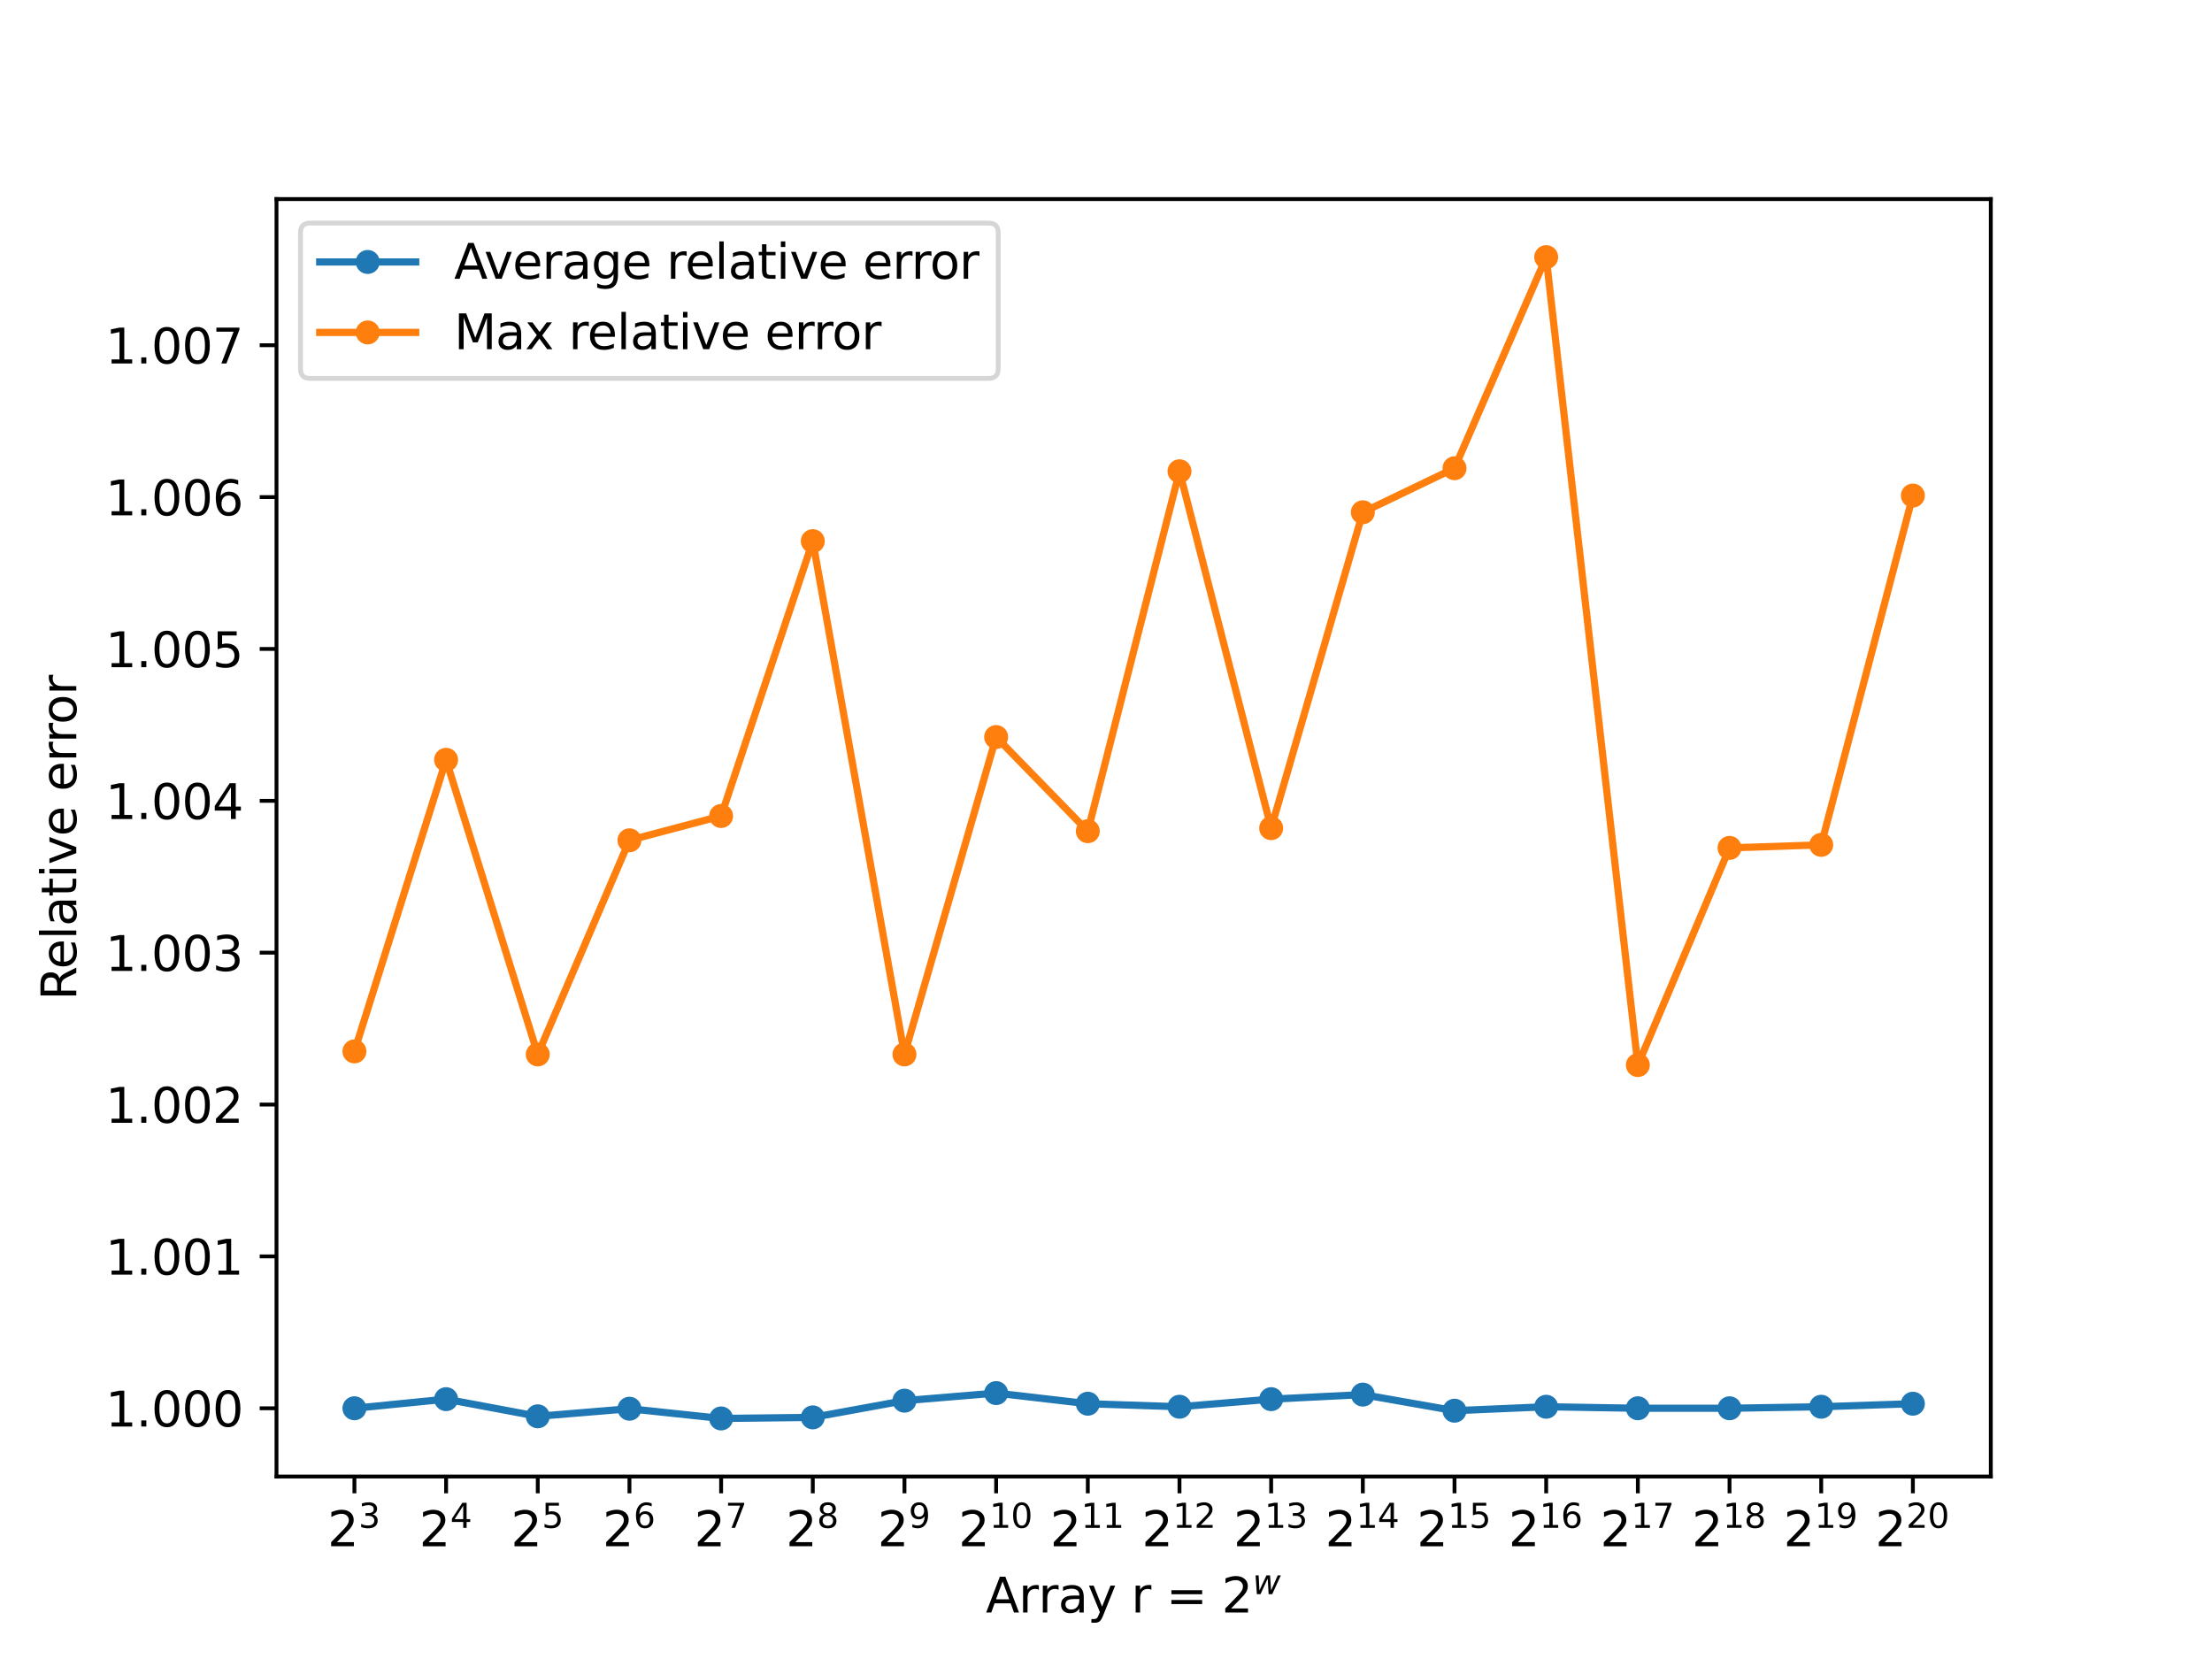 <?xml version="1.0" encoding="utf-8" standalone="no"?>
<!DOCTYPE svg PUBLIC "-//W3C//DTD SVG 1.1//EN"
  "http://www.w3.org/Graphics/SVG/1.1/DTD/svg11.dtd">
<svg xmlns:xlink="http://www.w3.org/1999/xlink" width="460.8pt" height="345.6pt" viewBox="0 0 460.8 345.6" xmlns="http://www.w3.org/2000/svg" version="1.1">
 <defs>
  <style type="text/css">*{stroke-linejoin: round; stroke-linecap: butt}</style>
 </defs>
 <g id="figure_1">
  <g id="patch_1">
   <path d="M 0 345.6 
L 460.8 345.6 
L 460.8 0 
L 0 0 
z
" style="fill: #ffffff"/>
  </g>
  <g id="axes_1">
   <g id="patch_2">
    <path d="M 57.6 307.584 
L 414.72 307.584 
L 414.72 41.472 
L 57.6 41.472 
z
" style="fill: #ffffff"/>
   </g>
   <g id="matplotlib.axis_1">
    <g id="xtick_1">
     <g id="line2d_1">
      <defs>
       <path id="m81e0fa772d" d="M 0 0 
L 0 3.5 
" style="stroke: #000000; stroke-width: 0.8"/>
      </defs>
      <g>
       <use xlink:href="#m81e0fa772d" x="73.833" y="307.584" style="stroke: #000000; stroke-width: 0.8"/>
      </g>
     </g>
     <g id="text_1">
      <!-- $2^3$ -->
      <g transform="translate(68.233 322.182) scale(0.1 -0.1)">
       <defs>
        <path id="DejaVuSans-32" d="M 1228 531 
L 3431 531 
L 3431 0 
L 469 0 
L 469 531 
Q 828 903 1448 1529 
Q 2069 2156 2228 2338 
Q 2531 2678 2651 2914 
Q 2772 3150 2772 3378 
Q 2772 3750 2511 3984 
Q 2250 4219 1831 4219 
Q 1534 4219 1204 4116 
Q 875 4013 500 3803 
L 500 4441 
Q 881 4594 1212 4672 
Q 1544 4750 1819 4750 
Q 2544 4750 2975 4387 
Q 3406 4025 3406 3419 
Q 3406 3131 3298 2873 
Q 3191 2616 2906 2266 
Q 2828 2175 2409 1742 
Q 1991 1309 1228 531 
z
" transform="scale(0.016)"/>
        <path id="DejaVuSans-33" d="M 2597 2516 
Q 3050 2419 3304 2112 
Q 3559 1806 3559 1356 
Q 3559 666 3084 287 
Q 2609 -91 1734 -91 
Q 1441 -91 1130 -33 
Q 819 25 488 141 
L 488 750 
Q 750 597 1062 519 
Q 1375 441 1716 441 
Q 2309 441 2620 675 
Q 2931 909 2931 1356 
Q 2931 1769 2642 2001 
Q 2353 2234 1838 2234 
L 1294 2234 
L 1294 2753 
L 1863 2753 
Q 2328 2753 2575 2939 
Q 2822 3125 2822 3475 
Q 2822 3834 2567 4026 
Q 2313 4219 1838 4219 
Q 1578 4219 1281 4162 
Q 984 4106 628 3988 
L 628 4550 
Q 988 4650 1302 4700 
Q 1616 4750 1894 4750 
Q 2613 4750 3031 4423 
Q 3450 4097 3450 3541 
Q 3450 3153 3228 2886 
Q 3006 2619 2597 2516 
z
" transform="scale(0.016)"/>
       </defs>
       <use xlink:href="#DejaVuSans-32" transform="translate(0 0.766)"/>
       <use xlink:href="#DejaVuSans-33" transform="translate(64.58 39.047) scale(0.7)"/>
      </g>
     </g>
    </g>
    <g id="xtick_2">
     <g id="line2d_2">
      <g>
       <use xlink:href="#m81e0fa772d" x="92.93" y="307.584" style="stroke: #000000; stroke-width: 0.8"/>
      </g>
     </g>
     <g id="text_2">
      <!-- $2^4$ -->
      <g transform="translate(87.33 322.182) scale(0.1 -0.1)">
       <defs>
        <path id="DejaVuSans-34" d="M 2419 4116 
L 825 1625 
L 2419 1625 
L 2419 4116 
z
M 2253 4666 
L 3047 4666 
L 3047 1625 
L 3713 1625 
L 3713 1100 
L 3047 1100 
L 3047 0 
L 2419 0 
L 2419 1100 
L 313 1100 
L 313 1709 
L 2253 4666 
z
" transform="scale(0.016)"/>
       </defs>
       <use xlink:href="#DejaVuSans-32" transform="translate(0 0.684)"/>
       <use xlink:href="#DejaVuSans-34" transform="translate(64.58 38.966) scale(0.7)"/>
      </g>
     </g>
    </g>
    <g id="xtick_3">
     <g id="line2d_3">
      <g>
       <use xlink:href="#m81e0fa772d" x="112.027" y="307.584" style="stroke: #000000; stroke-width: 0.8"/>
      </g>
     </g>
     <g id="text_3">
      <!-- $2^5$ -->
      <g transform="translate(106.427 322.182) scale(0.1 -0.1)">
       <defs>
        <path id="DejaVuSans-35" d="M 691 4666 
L 3169 4666 
L 3169 4134 
L 1269 4134 
L 1269 2991 
Q 1406 3038 1543 3061 
Q 1681 3084 1819 3084 
Q 2600 3084 3056 2656 
Q 3513 2228 3513 1497 
Q 3513 744 3044 326 
Q 2575 -91 1722 -91 
Q 1428 -91 1123 -41 
Q 819 9 494 109 
L 494 744 
Q 775 591 1075 516 
Q 1375 441 1709 441 
Q 2250 441 2565 725 
Q 2881 1009 2881 1497 
Q 2881 1984 2565 2268 
Q 2250 2553 1709 2553 
Q 1456 2553 1204 2497 
Q 953 2441 691 2322 
L 691 4666 
z
" transform="scale(0.016)"/>
       </defs>
       <use xlink:href="#DejaVuSans-32" transform="translate(0 0.684)"/>
       <use xlink:href="#DejaVuSans-35" transform="translate(64.58 38.966) scale(0.7)"/>
      </g>
     </g>
    </g>
    <g id="xtick_4">
     <g id="line2d_4">
      <g>
       <use xlink:href="#m81e0fa772d" x="131.125" y="307.584" style="stroke: #000000; stroke-width: 0.8"/>
      </g>
     </g>
     <g id="text_4">
      <!-- $2^6$ -->
      <g transform="translate(125.525 322.182) scale(0.1 -0.1)">
       <defs>
        <path id="DejaVuSans-36" d="M 2113 2584 
Q 1688 2584 1439 2293 
Q 1191 2003 1191 1497 
Q 1191 994 1439 701 
Q 1688 409 2113 409 
Q 2538 409 2786 701 
Q 3034 994 3034 1497 
Q 3034 2003 2786 2293 
Q 2538 2584 2113 2584 
z
M 3366 4563 
L 3366 3988 
Q 3128 4100 2886 4159 
Q 2644 4219 2406 4219 
Q 1781 4219 1451 3797 
Q 1122 3375 1075 2522 
Q 1259 2794 1537 2939 
Q 1816 3084 2150 3084 
Q 2853 3084 3261 2657 
Q 3669 2231 3669 1497 
Q 3669 778 3244 343 
Q 2819 -91 2113 -91 
Q 1303 -91 875 529 
Q 447 1150 447 2328 
Q 447 3434 972 4092 
Q 1497 4750 2381 4750 
Q 2619 4750 2861 4703 
Q 3103 4656 3366 4563 
z
" transform="scale(0.016)"/>
       </defs>
       <use xlink:href="#DejaVuSans-32" transform="translate(0 0.766)"/>
       <use xlink:href="#DejaVuSans-36" transform="translate(64.58 39.047) scale(0.7)"/>
      </g>
     </g>
    </g>
    <g id="xtick_5">
     <g id="line2d_5">
      <g>
       <use xlink:href="#m81e0fa772d" x="150.222" y="307.584" style="stroke: #000000; stroke-width: 0.8"/>
      </g>
     </g>
     <g id="text_5">
      <!-- $2^7$ -->
      <g transform="translate(144.622 322.182) scale(0.1 -0.1)">
       <defs>
        <path id="DejaVuSans-37" d="M 525 4666 
L 3525 4666 
L 3525 4397 
L 1831 0 
L 1172 0 
L 2766 4134 
L 525 4134 
L 525 4666 
z
" transform="scale(0.016)"/>
       </defs>
       <use xlink:href="#DejaVuSans-32" transform="translate(0 0.684)"/>
       <use xlink:href="#DejaVuSans-37" transform="translate(64.58 38.966) scale(0.7)"/>
      </g>
     </g>
    </g>
    <g id="xtick_6">
     <g id="line2d_6">
      <g>
       <use xlink:href="#m81e0fa772d" x="169.319" y="307.584" style="stroke: #000000; stroke-width: 0.8"/>
      </g>
     </g>
     <g id="text_6">
      <!-- $2^8$ -->
      <g transform="translate(163.719 322.182) scale(0.1 -0.1)">
       <defs>
        <path id="DejaVuSans-38" d="M 2034 2216 
Q 1584 2216 1326 1975 
Q 1069 1734 1069 1313 
Q 1069 891 1326 650 
Q 1584 409 2034 409 
Q 2484 409 2743 651 
Q 3003 894 3003 1313 
Q 3003 1734 2745 1975 
Q 2488 2216 2034 2216 
z
M 1403 2484 
Q 997 2584 770 2862 
Q 544 3141 544 3541 
Q 544 4100 942 4425 
Q 1341 4750 2034 4750 
Q 2731 4750 3128 4425 
Q 3525 4100 3525 3541 
Q 3525 3141 3298 2862 
Q 3072 2584 2669 2484 
Q 3125 2378 3379 2068 
Q 3634 1759 3634 1313 
Q 3634 634 3220 271 
Q 2806 -91 2034 -91 
Q 1263 -91 848 271 
Q 434 634 434 1313 
Q 434 1759 690 2068 
Q 947 2378 1403 2484 
z
M 1172 3481 
Q 1172 3119 1398 2916 
Q 1625 2713 2034 2713 
Q 2441 2713 2670 2916 
Q 2900 3119 2900 3481 
Q 2900 3844 2670 4047 
Q 2441 4250 2034 4250 
Q 1625 4250 1398 4047 
Q 1172 3844 1172 3481 
z
" transform="scale(0.016)"/>
       </defs>
       <use xlink:href="#DejaVuSans-32" transform="translate(0 0.766)"/>
       <use xlink:href="#DejaVuSans-38" transform="translate(64.58 39.047) scale(0.7)"/>
      </g>
     </g>
    </g>
    <g id="xtick_7">
     <g id="line2d_7">
      <g>
       <use xlink:href="#m81e0fa772d" x="188.417" y="307.584" style="stroke: #000000; stroke-width: 0.8"/>
      </g>
     </g>
     <g id="text_7">
      <!-- $2^9$ -->
      <g transform="translate(182.817 322.182) scale(0.1 -0.1)">
       <defs>
        <path id="DejaVuSans-39" d="M 703 97 
L 703 672 
Q 941 559 1184 500 
Q 1428 441 1663 441 
Q 2288 441 2617 861 
Q 2947 1281 2994 2138 
Q 2813 1869 2534 1725 
Q 2256 1581 1919 1581 
Q 1219 1581 811 2004 
Q 403 2428 403 3163 
Q 403 3881 828 4315 
Q 1253 4750 1959 4750 
Q 2769 4750 3195 4129 
Q 3622 3509 3622 2328 
Q 3622 1225 3098 567 
Q 2575 -91 1691 -91 
Q 1453 -91 1209 -44 
Q 966 3 703 97 
z
M 1959 2075 
Q 2384 2075 2632 2365 
Q 2881 2656 2881 3163 
Q 2881 3666 2632 3958 
Q 2384 4250 1959 4250 
Q 1534 4250 1286 3958 
Q 1038 3666 1038 3163 
Q 1038 2656 1286 2365 
Q 1534 2075 1959 2075 
z
" transform="scale(0.016)"/>
       </defs>
       <use xlink:href="#DejaVuSans-32" transform="translate(0 0.766)"/>
       <use xlink:href="#DejaVuSans-39" transform="translate(64.58 39.047) scale(0.7)"/>
      </g>
     </g>
    </g>
    <g id="xtick_8">
     <g id="line2d_8">
      <g>
       <use xlink:href="#m81e0fa772d" x="207.514" y="307.584" style="stroke: #000000; stroke-width: 0.8"/>
      </g>
     </g>
     <g id="text_8">
      <!-- $2^{10}$ -->
      <g transform="translate(199.664 322.182) scale(0.1 -0.1)">
       <defs>
        <path id="DejaVuSans-31" d="M 794 531 
L 1825 531 
L 1825 4091 
L 703 3866 
L 703 4441 
L 1819 4666 
L 2450 4666 
L 2450 531 
L 3481 531 
L 3481 0 
L 794 0 
L 794 531 
z
" transform="scale(0.016)"/>
        <path id="DejaVuSans-30" d="M 2034 4250 
Q 1547 4250 1301 3770 
Q 1056 3291 1056 2328 
Q 1056 1369 1301 889 
Q 1547 409 2034 409 
Q 2525 409 2770 889 
Q 3016 1369 3016 2328 
Q 3016 3291 2770 3770 
Q 2525 4250 2034 4250 
z
M 2034 4750 
Q 2819 4750 3233 4129 
Q 3647 3509 3647 2328 
Q 3647 1150 3233 529 
Q 2819 -91 2034 -91 
Q 1250 -91 836 529 
Q 422 1150 422 2328 
Q 422 3509 836 4129 
Q 1250 4750 2034 4750 
z
" transform="scale(0.016)"/>
       </defs>
       <use xlink:href="#DejaVuSans-32" transform="translate(0 0.766)"/>
       <use xlink:href="#DejaVuSans-31" transform="translate(64.58 39.047) scale(0.7)"/>
       <use xlink:href="#DejaVuSans-30" transform="translate(109.116 39.047) scale(0.7)"/>
      </g>
     </g>
    </g>
    <g id="xtick_9">
     <g id="line2d_9">
      <g>
       <use xlink:href="#m81e0fa772d" x="226.611" y="307.584" style="stroke: #000000; stroke-width: 0.8"/>
      </g>
     </g>
     <g id="text_9">
      <!-- $2^{11}$ -->
      <g transform="translate(218.761 322.182) scale(0.1 -0.1)">
       <use xlink:href="#DejaVuSans-32" transform="translate(0 0.684)"/>
       <use xlink:href="#DejaVuSans-31" transform="translate(64.58 38.966) scale(0.7)"/>
       <use xlink:href="#DejaVuSans-31" transform="translate(109.116 38.966) scale(0.7)"/>
      </g>
     </g>
    </g>
    <g id="xtick_10">
     <g id="line2d_10">
      <g>
       <use xlink:href="#m81e0fa772d" x="245.709" y="307.584" style="stroke: #000000; stroke-width: 0.8"/>
      </g>
     </g>
     <g id="text_10">
      <!-- $2^{12}$ -->
      <g transform="translate(237.859 322.182) scale(0.1 -0.1)">
       <use xlink:href="#DejaVuSans-32" transform="translate(0 0.766)"/>
       <use xlink:href="#DejaVuSans-31" transform="translate(64.58 39.047) scale(0.7)"/>
       <use xlink:href="#DejaVuSans-32" transform="translate(109.116 39.047) scale(0.7)"/>
      </g>
     </g>
    </g>
    <g id="xtick_11">
     <g id="line2d_11">
      <g>
       <use xlink:href="#m81e0fa772d" x="264.806" y="307.584" style="stroke: #000000; stroke-width: 0.8"/>
      </g>
     </g>
     <g id="text_11">
      <!-- $2^{13}$ -->
      <g transform="translate(256.956 322.182) scale(0.1 -0.1)">
       <use xlink:href="#DejaVuSans-32" transform="translate(0 0.766)"/>
       <use xlink:href="#DejaVuSans-31" transform="translate(64.58 39.047) scale(0.7)"/>
       <use xlink:href="#DejaVuSans-33" transform="translate(109.116 39.047) scale(0.7)"/>
      </g>
     </g>
    </g>
    <g id="xtick_12">
     <g id="line2d_12">
      <g>
       <use xlink:href="#m81e0fa772d" x="283.903" y="307.584" style="stroke: #000000; stroke-width: 0.8"/>
      </g>
     </g>
     <g id="text_12">
      <!-- $2^{14}$ -->
      <g transform="translate(276.053 322.182) scale(0.1 -0.1)">
       <use xlink:href="#DejaVuSans-32" transform="translate(0 0.684)"/>
       <use xlink:href="#DejaVuSans-31" transform="translate(64.58 38.966) scale(0.7)"/>
       <use xlink:href="#DejaVuSans-34" transform="translate(109.116 38.966) scale(0.7)"/>
      </g>
     </g>
    </g>
    <g id="xtick_13">
     <g id="line2d_13">
      <g>
       <use xlink:href="#m81e0fa772d" x="303.001" y="307.584" style="stroke: #000000; stroke-width: 0.8"/>
      </g>
     </g>
     <g id="text_13">
      <!-- $2^{15}$ -->
      <g transform="translate(295.151 322.182) scale(0.1 -0.1)">
       <use xlink:href="#DejaVuSans-32" transform="translate(0 0.684)"/>
       <use xlink:href="#DejaVuSans-31" transform="translate(64.58 38.966) scale(0.7)"/>
       <use xlink:href="#DejaVuSans-35" transform="translate(109.116 38.966) scale(0.7)"/>
      </g>
     </g>
    </g>
    <g id="xtick_14">
     <g id="line2d_14">
      <g>
       <use xlink:href="#m81e0fa772d" x="322.098" y="307.584" style="stroke: #000000; stroke-width: 0.8"/>
      </g>
     </g>
     <g id="text_14">
      <!-- $2^{16}$ -->
      <g transform="translate(314.248 322.182) scale(0.1 -0.1)">
       <use xlink:href="#DejaVuSans-32" transform="translate(0 0.766)"/>
       <use xlink:href="#DejaVuSans-31" transform="translate(64.58 39.047) scale(0.7)"/>
       <use xlink:href="#DejaVuSans-36" transform="translate(109.116 39.047) scale(0.7)"/>
      </g>
     </g>
    </g>
    <g id="xtick_15">
     <g id="line2d_15">
      <g>
       <use xlink:href="#m81e0fa772d" x="341.195" y="307.584" style="stroke: #000000; stroke-width: 0.8"/>
      </g>
     </g>
     <g id="text_15">
      <!-- $2^{17}$ -->
      <g transform="translate(333.345 322.182) scale(0.1 -0.1)">
       <use xlink:href="#DejaVuSans-32" transform="translate(0 0.684)"/>
       <use xlink:href="#DejaVuSans-31" transform="translate(64.58 38.966) scale(0.7)"/>
       <use xlink:href="#DejaVuSans-37" transform="translate(109.116 38.966) scale(0.7)"/>
      </g>
     </g>
    </g>
    <g id="xtick_16">
     <g id="line2d_16">
      <g>
       <use xlink:href="#m81e0fa772d" x="360.293" y="307.584" style="stroke: #000000; stroke-width: 0.8"/>
      </g>
     </g>
     <g id="text_16">
      <!-- $2^{18}$ -->
      <g transform="translate(352.443 322.182) scale(0.1 -0.1)">
       <use xlink:href="#DejaVuSans-32" transform="translate(0 0.766)"/>
       <use xlink:href="#DejaVuSans-31" transform="translate(64.58 39.047) scale(0.7)"/>
       <use xlink:href="#DejaVuSans-38" transform="translate(109.116 39.047) scale(0.7)"/>
      </g>
     </g>
    </g>
    <g id="xtick_17">
     <g id="line2d_17">
      <g>
       <use xlink:href="#m81e0fa772d" x="379.39" y="307.584" style="stroke: #000000; stroke-width: 0.8"/>
      </g>
     </g>
     <g id="text_17">
      <!-- $2^{19}$ -->
      <g transform="translate(371.54 322.182) scale(0.1 -0.1)">
       <use xlink:href="#DejaVuSans-32" transform="translate(0 0.766)"/>
       <use xlink:href="#DejaVuSans-31" transform="translate(64.58 39.047) scale(0.7)"/>
       <use xlink:href="#DejaVuSans-39" transform="translate(109.116 39.047) scale(0.7)"/>
      </g>
     </g>
    </g>
    <g id="xtick_18">
     <g id="line2d_18">
      <g>
       <use xlink:href="#m81e0fa772d" x="398.487" y="307.584" style="stroke: #000000; stroke-width: 0.8"/>
      </g>
     </g>
     <g id="text_18">
      <!-- $2^{20}$ -->
      <g transform="translate(390.637 322.182) scale(0.1 -0.1)">
       <use xlink:href="#DejaVuSans-32" transform="translate(0 0.766)"/>
       <use xlink:href="#DejaVuSans-32" transform="translate(64.58 39.047) scale(0.7)"/>
       <use xlink:href="#DejaVuSans-30" transform="translate(109.116 39.047) scale(0.7)"/>
      </g>
     </g>
    </g>
    <g id="text_19">
     <!-- Array r = $2^w$ -->
     <g transform="translate(205.36 335.962) scale(0.1 -0.1)">
      <defs>
       <path id="DejaVuSans-41" d="M 2188 4044 
L 1331 1722 
L 3047 1722 
L 2188 4044 
z
M 1831 4666 
L 2547 4666 
L 4325 0 
L 3669 0 
L 3244 1197 
L 1141 1197 
L 716 0 
L 50 0 
L 1831 4666 
z
" transform="scale(0.016)"/>
       <path id="DejaVuSans-72" d="M 2631 2963 
Q 2534 3019 2420 3045 
Q 2306 3072 2169 3072 
Q 1681 3072 1420 2755 
Q 1159 2438 1159 1844 
L 1159 0 
L 581 0 
L 581 3500 
L 1159 3500 
L 1159 2956 
Q 1341 3275 1631 3429 
Q 1922 3584 2338 3584 
Q 2397 3584 2469 3576 
Q 2541 3569 2628 3553 
L 2631 2963 
z
" transform="scale(0.016)"/>
       <path id="DejaVuSans-61" d="M 2194 1759 
Q 1497 1759 1228 1600 
Q 959 1441 959 1056 
Q 959 750 1161 570 
Q 1363 391 1709 391 
Q 2188 391 2477 730 
Q 2766 1069 2766 1631 
L 2766 1759 
L 2194 1759 
z
M 3341 1997 
L 3341 0 
L 2766 0 
L 2766 531 
Q 2569 213 2275 61 
Q 1981 -91 1556 -91 
Q 1019 -91 701 211 
Q 384 513 384 1019 
Q 384 1609 779 1909 
Q 1175 2209 1959 2209 
L 2766 2209 
L 2766 2266 
Q 2766 2663 2505 2880 
Q 2244 3097 1772 3097 
Q 1472 3097 1187 3025 
Q 903 2953 641 2809 
L 641 3341 
Q 956 3463 1253 3523 
Q 1550 3584 1831 3584 
Q 2591 3584 2966 3190 
Q 3341 2797 3341 1997 
z
" transform="scale(0.016)"/>
       <path id="DejaVuSans-79" d="M 2059 -325 
Q 1816 -950 1584 -1140 
Q 1353 -1331 966 -1331 
L 506 -1331 
L 506 -850 
L 844 -850 
Q 1081 -850 1212 -737 
Q 1344 -625 1503 -206 
L 1606 56 
L 191 3500 
L 800 3500 
L 1894 763 
L 2988 3500 
L 3597 3500 
L 2059 -325 
z
" transform="scale(0.016)"/>
       <path id="DejaVuSans-20" transform="scale(0.016)"/>
       <path id="DejaVuSans-3d" d="M 678 2906 
L 4684 2906 
L 4684 2381 
L 678 2381 
L 678 2906 
z
M 678 1631 
L 4684 1631 
L 4684 1100 
L 678 1100 
L 678 1631 
z
" transform="scale(0.016)"/>
       <path id="DejaVuSans-Oblique-77" d="M 544 3500 
L 1113 3500 
L 1259 684 
L 2566 3500 
L 3231 3500 
L 3425 684 
L 4666 3500 
L 5241 3500 
L 3641 0 
L 2969 0 
L 2797 2900 
L 1459 0 
L 781 0 
L 544 3500 
z
" transform="scale(0.016)"/>
      </defs>
      <use xlink:href="#DejaVuSans-41" transform="translate(0 0.438)"/>
      <use xlink:href="#DejaVuSans-72" transform="translate(68.408 0.438)"/>
      <use xlink:href="#DejaVuSans-72" transform="translate(109.521 0.438)"/>
      <use xlink:href="#DejaVuSans-61" transform="translate(150.635 0.438)"/>
      <use xlink:href="#DejaVuSans-79" transform="translate(211.914 0.438)"/>
      <use xlink:href="#DejaVuSans-20" transform="translate(271.094 0.438)"/>
      <use xlink:href="#DejaVuSans-72" transform="translate(302.881 0.438)"/>
      <use xlink:href="#DejaVuSans-20" transform="translate(343.994 0.438)"/>
      <use xlink:href="#DejaVuSans-3d" transform="translate(375.781 0.438)"/>
      <use xlink:href="#DejaVuSans-20" transform="translate(459.57 0.438)"/>
      <use xlink:href="#DejaVuSans-32" transform="translate(491.357 0.438)"/>
      <use xlink:href="#DejaVuSans-Oblique-77" transform="translate(555.938 38.719) scale(0.7)"/>
     </g>
    </g>
   </g>
   <g id="matplotlib.axis_2">
    <g id="ytick_1">
     <g id="line2d_19">
      <defs>
       <path id="m0a3fb2e728" d="M 0 0 
L -3.5 0 
" style="stroke: #000000; stroke-width: 0.8"/>
      </defs>
      <g>
       <use xlink:href="#m0a3fb2e728" x="57.6" y="293.368" style="stroke: #000000; stroke-width: 0.8"/>
      </g>
     </g>
     <g id="text_20">
      <!-- 1.000 -->
      <g transform="translate(21.972 297.168) scale(0.1 -0.1)">
       <defs>
        <path id="DejaVuSans-2e" d="M 684 794 
L 1344 794 
L 1344 0 
L 684 0 
L 684 794 
z
" transform="scale(0.016)"/>
       </defs>
       <use xlink:href="#DejaVuSans-31"/>
       <use xlink:href="#DejaVuSans-2e" x="63.623"/>
       <use xlink:href="#DejaVuSans-30" x="95.41"/>
       <use xlink:href="#DejaVuSans-30" x="159.033"/>
       <use xlink:href="#DejaVuSans-30" x="222.656"/>
      </g>
     </g>
    </g>
    <g id="ytick_2">
     <g id="line2d_20">
      <g>
       <use xlink:href="#m0a3fb2e728" x="57.6" y="261.732" style="stroke: #000000; stroke-width: 0.8"/>
      </g>
     </g>
     <g id="text_21">
      <!-- 1.001 -->
      <g transform="translate(21.972 265.532) scale(0.1 -0.1)">
       <use xlink:href="#DejaVuSans-31"/>
       <use xlink:href="#DejaVuSans-2e" x="63.623"/>
       <use xlink:href="#DejaVuSans-30" x="95.41"/>
       <use xlink:href="#DejaVuSans-30" x="159.033"/>
       <use xlink:href="#DejaVuSans-31" x="222.656"/>
      </g>
     </g>
    </g>
    <g id="ytick_3">
     <g id="line2d_21">
      <g>
       <use xlink:href="#m0a3fb2e728" x="57.6" y="230.097" style="stroke: #000000; stroke-width: 0.8"/>
      </g>
     </g>
     <g id="text_22">
      <!-- 1.002 -->
      <g transform="translate(21.972 233.896) scale(0.1 -0.1)">
       <use xlink:href="#DejaVuSans-31"/>
       <use xlink:href="#DejaVuSans-2e" x="63.623"/>
       <use xlink:href="#DejaVuSans-30" x="95.41"/>
       <use xlink:href="#DejaVuSans-30" x="159.033"/>
       <use xlink:href="#DejaVuSans-32" x="222.656"/>
      </g>
     </g>
    </g>
    <g id="ytick_4">
     <g id="line2d_22">
      <g>
       <use xlink:href="#m0a3fb2e728" x="57.6" y="198.461" style="stroke: #000000; stroke-width: 0.8"/>
      </g>
     </g>
     <g id="text_23">
      <!-- 1.003 -->
      <g transform="translate(21.972 202.26) scale(0.1 -0.1)">
       <use xlink:href="#DejaVuSans-31"/>
       <use xlink:href="#DejaVuSans-2e" x="63.623"/>
       <use xlink:href="#DejaVuSans-30" x="95.41"/>
       <use xlink:href="#DejaVuSans-30" x="159.033"/>
       <use xlink:href="#DejaVuSans-33" x="222.656"/>
      </g>
     </g>
    </g>
    <g id="ytick_5">
     <g id="line2d_23">
      <g>
       <use xlink:href="#m0a3fb2e728" x="57.6" y="166.825" style="stroke: #000000; stroke-width: 0.8"/>
      </g>
     </g>
     <g id="text_24">
      <!-- 1.004 -->
      <g transform="translate(21.972 170.624) scale(0.1 -0.1)">
       <use xlink:href="#DejaVuSans-31"/>
       <use xlink:href="#DejaVuSans-2e" x="63.623"/>
       <use xlink:href="#DejaVuSans-30" x="95.41"/>
       <use xlink:href="#DejaVuSans-30" x="159.033"/>
       <use xlink:href="#DejaVuSans-34" x="222.656"/>
      </g>
     </g>
    </g>
    <g id="ytick_6">
     <g id="line2d_24">
      <g>
       <use xlink:href="#m0a3fb2e728" x="57.6" y="135.189" style="stroke: #000000; stroke-width: 0.8"/>
      </g>
     </g>
     <g id="text_25">
      <!-- 1.005 -->
      <g transform="translate(21.972 138.988) scale(0.1 -0.1)">
       <use xlink:href="#DejaVuSans-31"/>
       <use xlink:href="#DejaVuSans-2e" x="63.623"/>
       <use xlink:href="#DejaVuSans-30" x="95.41"/>
       <use xlink:href="#DejaVuSans-30" x="159.033"/>
       <use xlink:href="#DejaVuSans-35" x="222.656"/>
      </g>
     </g>
    </g>
    <g id="ytick_7">
     <g id="line2d_25">
      <g>
       <use xlink:href="#m0a3fb2e728" x="57.6" y="103.553" style="stroke: #000000; stroke-width: 0.8"/>
      </g>
     </g>
     <g id="text_26">
      <!-- 1.006 -->
      <g transform="translate(21.972 107.352) scale(0.1 -0.1)">
       <use xlink:href="#DejaVuSans-31"/>
       <use xlink:href="#DejaVuSans-2e" x="63.623"/>
       <use xlink:href="#DejaVuSans-30" x="95.41"/>
       <use xlink:href="#DejaVuSans-30" x="159.033"/>
       <use xlink:href="#DejaVuSans-36" x="222.656"/>
      </g>
     </g>
    </g>
    <g id="ytick_8">
     <g id="line2d_26">
      <g>
       <use xlink:href="#m0a3fb2e728" x="57.6" y="71.917" style="stroke: #000000; stroke-width: 0.8"/>
      </g>
     </g>
     <g id="text_27">
      <!-- 1.007 -->
      <g transform="translate(21.972 75.716) scale(0.1 -0.1)">
       <use xlink:href="#DejaVuSans-31"/>
       <use xlink:href="#DejaVuSans-2e" x="63.623"/>
       <use xlink:href="#DejaVuSans-30" x="95.41"/>
       <use xlink:href="#DejaVuSans-30" x="159.033"/>
       <use xlink:href="#DejaVuSans-37" x="222.656"/>
      </g>
     </g>
    </g>
    <g id="text_28">
     <!-- Relative error -->
     <g transform="translate(15.892 208.383) rotate(-90) scale(0.1 -0.1)">
      <defs>
       <path id="DejaVuSans-52" d="M 2841 2188 
Q 3044 2119 3236 1894 
Q 3428 1669 3622 1275 
L 4263 0 
L 3584 0 
L 2988 1197 
Q 2756 1666 2539 1819 
Q 2322 1972 1947 1972 
L 1259 1972 
L 1259 0 
L 628 0 
L 628 4666 
L 2053 4666 
Q 2853 4666 3247 4331 
Q 3641 3997 3641 3322 
Q 3641 2881 3436 2590 
Q 3231 2300 2841 2188 
z
M 1259 4147 
L 1259 2491 
L 2053 2491 
Q 2509 2491 2742 2702 
Q 2975 2913 2975 3322 
Q 2975 3731 2742 3939 
Q 2509 4147 2053 4147 
L 1259 4147 
z
" transform="scale(0.016)"/>
       <path id="DejaVuSans-65" d="M 3597 1894 
L 3597 1613 
L 953 1613 
Q 991 1019 1311 708 
Q 1631 397 2203 397 
Q 2534 397 2845 478 
Q 3156 559 3463 722 
L 3463 178 
Q 3153 47 2828 -22 
Q 2503 -91 2169 -91 
Q 1331 -91 842 396 
Q 353 884 353 1716 
Q 353 2575 817 3079 
Q 1281 3584 2069 3584 
Q 2775 3584 3186 3129 
Q 3597 2675 3597 1894 
z
M 3022 2063 
Q 3016 2534 2758 2815 
Q 2500 3097 2075 3097 
Q 1594 3097 1305 2825 
Q 1016 2553 972 2059 
L 3022 2063 
z
" transform="scale(0.016)"/>
       <path id="DejaVuSans-6c" d="M 603 4863 
L 1178 4863 
L 1178 0 
L 603 0 
L 603 4863 
z
" transform="scale(0.016)"/>
       <path id="DejaVuSans-74" d="M 1172 4494 
L 1172 3500 
L 2356 3500 
L 2356 3053 
L 1172 3053 
L 1172 1153 
Q 1172 725 1289 603 
Q 1406 481 1766 481 
L 2356 481 
L 2356 0 
L 1766 0 
Q 1100 0 847 248 
Q 594 497 594 1153 
L 594 3053 
L 172 3053 
L 172 3500 
L 594 3500 
L 594 4494 
L 1172 4494 
z
" transform="scale(0.016)"/>
       <path id="DejaVuSans-69" d="M 603 3500 
L 1178 3500 
L 1178 0 
L 603 0 
L 603 3500 
z
M 603 4863 
L 1178 4863 
L 1178 4134 
L 603 4134 
L 603 4863 
z
" transform="scale(0.016)"/>
       <path id="DejaVuSans-76" d="M 191 3500 
L 800 3500 
L 1894 563 
L 2988 3500 
L 3597 3500 
L 2284 0 
L 1503 0 
L 191 3500 
z
" transform="scale(0.016)"/>
       <path id="DejaVuSans-6f" d="M 1959 3097 
Q 1497 3097 1228 2736 
Q 959 2375 959 1747 
Q 959 1119 1226 758 
Q 1494 397 1959 397 
Q 2419 397 2687 759 
Q 2956 1122 2956 1747 
Q 2956 2369 2687 2733 
Q 2419 3097 1959 3097 
z
M 1959 3584 
Q 2709 3584 3137 3096 
Q 3566 2609 3566 1747 
Q 3566 888 3137 398 
Q 2709 -91 1959 -91 
Q 1206 -91 779 398 
Q 353 888 353 1747 
Q 353 2609 779 3096 
Q 1206 3584 1959 3584 
z
" transform="scale(0.016)"/>
      </defs>
      <use xlink:href="#DejaVuSans-52"/>
      <use xlink:href="#DejaVuSans-65" x="64.982"/>
      <use xlink:href="#DejaVuSans-6c" x="126.506"/>
      <use xlink:href="#DejaVuSans-61" x="154.289"/>
      <use xlink:href="#DejaVuSans-74" x="215.568"/>
      <use xlink:href="#DejaVuSans-69" x="254.777"/>
      <use xlink:href="#DejaVuSans-76" x="282.561"/>
      <use xlink:href="#DejaVuSans-65" x="341.74"/>
      <use xlink:href="#DejaVuSans-20" x="403.264"/>
      <use xlink:href="#DejaVuSans-65" x="435.051"/>
      <use xlink:href="#DejaVuSans-72" x="496.574"/>
      <use xlink:href="#DejaVuSans-72" x="535.938"/>
      <use xlink:href="#DejaVuSans-6f" x="574.801"/>
      <use xlink:href="#DejaVuSans-72" x="635.982"/>
     </g>
    </g>
   </g>
   <g id="line2d_27">
    <path d="M 73.833 293.368 
L 92.93 291.47 
L 112.027 295.045 
L 131.125 293.463 
L 150.222 295.488 
L 169.319 295.267 
L 188.417 291.787 
L 207.514 290.205 
L 226.611 292.419 
L 245.709 293.052 
L 264.806 291.47 
L 283.903 290.521 
L 303.001 293.875 
L 322.098 293.052 
L 341.195 293.368 
L 360.293 293.368 
L 379.39 293.052 
L 398.487 292.419 
" clip-path="url(#p3b58d4fd37)" style="fill: none; stroke: #1f77b4; stroke-width: 1.5; stroke-linecap: square"/>
    <defs>
     <path id="mfebdaf7474" d="M 0 2 
C 0.53 2 1.039 1.789 1.414 1.414 
C 1.789 1.039 2 0.53 2 0 
C 2 -0.53 1.789 -1.039 1.414 -1.414 
C 1.039 -1.789 0.53 -2 0 -2 
C -0.53 -2 -1.039 -1.789 -1.414 -1.414 
C -1.789 -1.039 -2 -0.53 -2 0 
C -2 0.53 -1.789 1.039 -1.414 1.414 
C -1.039 1.789 -0.53 2 0 2 
z
" style="stroke: #1f77b4"/>
    </defs>
    <g clip-path="url(#p3b58d4fd37)">
     <use xlink:href="#mfebdaf7474" x="73.833" y="293.368" style="fill: #1f77b4; stroke: #1f77b4"/>
     <use xlink:href="#mfebdaf7474" x="92.93" y="291.47" style="fill: #1f77b4; stroke: #1f77b4"/>
     <use xlink:href="#mfebdaf7474" x="112.027" y="295.045" style="fill: #1f77b4; stroke: #1f77b4"/>
     <use xlink:href="#mfebdaf7474" x="131.125" y="293.463" style="fill: #1f77b4; stroke: #1f77b4"/>
     <use xlink:href="#mfebdaf7474" x="150.222" y="295.488" style="fill: #1f77b4; stroke: #1f77b4"/>
     <use xlink:href="#mfebdaf7474" x="169.319" y="295.267" style="fill: #1f77b4; stroke: #1f77b4"/>
     <use xlink:href="#mfebdaf7474" x="188.417" y="291.787" style="fill: #1f77b4; stroke: #1f77b4"/>
     <use xlink:href="#mfebdaf7474" x="207.514" y="290.205" style="fill: #1f77b4; stroke: #1f77b4"/>
     <use xlink:href="#mfebdaf7474" x="226.611" y="292.419" style="fill: #1f77b4; stroke: #1f77b4"/>
     <use xlink:href="#mfebdaf7474" x="245.709" y="293.052" style="fill: #1f77b4; stroke: #1f77b4"/>
     <use xlink:href="#mfebdaf7474" x="264.806" y="291.47" style="fill: #1f77b4; stroke: #1f77b4"/>
     <use xlink:href="#mfebdaf7474" x="283.903" y="290.521" style="fill: #1f77b4; stroke: #1f77b4"/>
     <use xlink:href="#mfebdaf7474" x="303.001" y="293.875" style="fill: #1f77b4; stroke: #1f77b4"/>
     <use xlink:href="#mfebdaf7474" x="322.098" y="293.052" style="fill: #1f77b4; stroke: #1f77b4"/>
     <use xlink:href="#mfebdaf7474" x="341.195" y="293.368" style="fill: #1f77b4; stroke: #1f77b4"/>
     <use xlink:href="#mfebdaf7474" x="360.293" y="293.368" style="fill: #1f77b4; stroke: #1f77b4"/>
     <use xlink:href="#mfebdaf7474" x="379.39" y="293.052" style="fill: #1f77b4; stroke: #1f77b4"/>
     <use xlink:href="#mfebdaf7474" x="398.487" y="292.419" style="fill: #1f77b4; stroke: #1f77b4"/>
    </g>
   </g>
   <g id="line2d_28">
    <path d="M 73.833 219.024 
L 92.93 158.283 
L 112.027 219.657 
L 131.125 175.05 
L 150.222 169.988 
L 169.319 112.727 
L 188.417 219.657 
L 207.514 153.538 
L 226.611 173.152 
L 245.709 98.175 
L 264.806 172.519 
L 283.903 106.716 
L 303.001 97.542 
L 322.098 53.568 
L 341.195 221.871 
L 360.293 176.632 
L 379.39 175.999 
L 398.487 103.236 
" clip-path="url(#p3b58d4fd37)" style="fill: none; stroke: #ff7f0e; stroke-width: 1.5; stroke-linecap: square"/>
    <defs>
     <path id="m2d0a0787d5" d="M 0 2 
C 0.53 2 1.039 1.789 1.414 1.414 
C 1.789 1.039 2 0.53 2 0 
C 2 -0.53 1.789 -1.039 1.414 -1.414 
C 1.039 -1.789 0.53 -2 0 -2 
C -0.53 -2 -1.039 -1.789 -1.414 -1.414 
C -1.789 -1.039 -2 -0.53 -2 0 
C -2 0.53 -1.789 1.039 -1.414 1.414 
C -1.039 1.789 -0.53 2 0 2 
z
" style="stroke: #ff7f0e"/>
    </defs>
    <g clip-path="url(#p3b58d4fd37)">
     <use xlink:href="#m2d0a0787d5" x="73.833" y="219.024" style="fill: #ff7f0e; stroke: #ff7f0e"/>
     <use xlink:href="#m2d0a0787d5" x="92.93" y="158.283" style="fill: #ff7f0e; stroke: #ff7f0e"/>
     <use xlink:href="#m2d0a0787d5" x="112.027" y="219.657" style="fill: #ff7f0e; stroke: #ff7f0e"/>
     <use xlink:href="#m2d0a0787d5" x="131.125" y="175.05" style="fill: #ff7f0e; stroke: #ff7f0e"/>
     <use xlink:href="#m2d0a0787d5" x="150.222" y="169.988" style="fill: #ff7f0e; stroke: #ff7f0e"/>
     <use xlink:href="#m2d0a0787d5" x="169.319" y="112.727" style="fill: #ff7f0e; stroke: #ff7f0e"/>
     <use xlink:href="#m2d0a0787d5" x="188.417" y="219.657" style="fill: #ff7f0e; stroke: #ff7f0e"/>
     <use xlink:href="#m2d0a0787d5" x="207.514" y="153.538" style="fill: #ff7f0e; stroke: #ff7f0e"/>
     <use xlink:href="#m2d0a0787d5" x="226.611" y="173.152" style="fill: #ff7f0e; stroke: #ff7f0e"/>
     <use xlink:href="#m2d0a0787d5" x="245.709" y="98.175" style="fill: #ff7f0e; stroke: #ff7f0e"/>
     <use xlink:href="#m2d0a0787d5" x="264.806" y="172.519" style="fill: #ff7f0e; stroke: #ff7f0e"/>
     <use xlink:href="#m2d0a0787d5" x="283.903" y="106.716" style="fill: #ff7f0e; stroke: #ff7f0e"/>
     <use xlink:href="#m2d0a0787d5" x="303.001" y="97.542" style="fill: #ff7f0e; stroke: #ff7f0e"/>
     <use xlink:href="#m2d0a0787d5" x="322.098" y="53.568" style="fill: #ff7f0e; stroke: #ff7f0e"/>
     <use xlink:href="#m2d0a0787d5" x="341.195" y="221.871" style="fill: #ff7f0e; stroke: #ff7f0e"/>
     <use xlink:href="#m2d0a0787d5" x="360.293" y="176.632" style="fill: #ff7f0e; stroke: #ff7f0e"/>
     <use xlink:href="#m2d0a0787d5" x="379.39" y="175.999" style="fill: #ff7f0e; stroke: #ff7f0e"/>
     <use xlink:href="#m2d0a0787d5" x="398.487" y="103.236" style="fill: #ff7f0e; stroke: #ff7f0e"/>
    </g>
   </g>
   <g id="patch_3">
    <path d="M 57.6 307.584 
L 57.6 41.472 
" style="fill: none; stroke: #000000; stroke-width: 0.8; stroke-linejoin: miter; stroke-linecap: square"/>
   </g>
   <g id="patch_4">
    <path d="M 414.72 307.584 
L 414.72 41.472 
" style="fill: none; stroke: #000000; stroke-width: 0.8; stroke-linejoin: miter; stroke-linecap: square"/>
   </g>
   <g id="patch_5">
    <path d="M 57.6 307.584 
L 414.72 307.584 
" style="fill: none; stroke: #000000; stroke-width: 0.8; stroke-linejoin: miter; stroke-linecap: square"/>
   </g>
   <g id="patch_6">
    <path d="M 57.6 41.472 
L 414.72 41.472 
" style="fill: none; stroke: #000000; stroke-width: 0.8; stroke-linejoin: miter; stroke-linecap: square"/>
   </g>
   <g id="legend_1">
    <g id="patch_7">
     <path d="M 64.6 78.828 
L 205.942 78.828 
Q 207.942 78.828 207.942 76.828 
L 207.942 48.472 
Q 207.942 46.472 205.942 46.472 
L 64.6 46.472 
Q 62.6 46.472 62.6 48.472 
L 62.6 76.828 
Q 62.6 78.828 64.6 78.828 
z
" style="fill: #ffffff; opacity: 0.8; stroke: #cccccc; stroke-linejoin: miter"/>
    </g>
    <g id="line2d_29">
     <path d="M 66.6 54.57 
L 76.6 54.57 
L 86.6 54.57 
" style="fill: none; stroke: #1f77b4; stroke-width: 1.5; stroke-linecap: square"/>
     <g>
      <use xlink:href="#mfebdaf7474" x="76.6" y="54.57" style="fill: #1f77b4; stroke: #1f77b4"/>
     </g>
    </g>
    <g id="text_29">
     <!-- Average relative error -->
     <g transform="translate(94.6 58.07) scale(0.1 -0.1)">
      <defs>
       <path id="DejaVuSans-67" d="M 2906 1791 
Q 2906 2416 2648 2759 
Q 2391 3103 1925 3103 
Q 1463 3103 1205 2759 
Q 947 2416 947 1791 
Q 947 1169 1205 825 
Q 1463 481 1925 481 
Q 2391 481 2648 825 
Q 2906 1169 2906 1791 
z
M 3481 434 
Q 3481 -459 3084 -895 
Q 2688 -1331 1869 -1331 
Q 1566 -1331 1297 -1286 
Q 1028 -1241 775 -1147 
L 775 -588 
Q 1028 -725 1275 -790 
Q 1522 -856 1778 -856 
Q 2344 -856 2625 -561 
Q 2906 -266 2906 331 
L 2906 616 
Q 2728 306 2450 153 
Q 2172 0 1784 0 
Q 1141 0 747 490 
Q 353 981 353 1791 
Q 353 2603 747 3093 
Q 1141 3584 1784 3584 
Q 2172 3584 2450 3431 
Q 2728 3278 2906 2969 
L 2906 3500 
L 3481 3500 
L 3481 434 
z
" transform="scale(0.016)"/>
      </defs>
      <use xlink:href="#DejaVuSans-41"/>
      <use xlink:href="#DejaVuSans-76" x="62.533"/>
      <use xlink:href="#DejaVuSans-65" x="121.713"/>
      <use xlink:href="#DejaVuSans-72" x="183.236"/>
      <use xlink:href="#DejaVuSans-61" x="224.35"/>
      <use xlink:href="#DejaVuSans-67" x="285.629"/>
      <use xlink:href="#DejaVuSans-65" x="349.105"/>
      <use xlink:href="#DejaVuSans-20" x="410.629"/>
      <use xlink:href="#DejaVuSans-72" x="442.416"/>
      <use xlink:href="#DejaVuSans-65" x="481.279"/>
      <use xlink:href="#DejaVuSans-6c" x="542.803"/>
      <use xlink:href="#DejaVuSans-61" x="570.586"/>
      <use xlink:href="#DejaVuSans-74" x="631.865"/>
      <use xlink:href="#DejaVuSans-69" x="671.074"/>
      <use xlink:href="#DejaVuSans-76" x="698.857"/>
      <use xlink:href="#DejaVuSans-65" x="758.037"/>
      <use xlink:href="#DejaVuSans-20" x="819.561"/>
      <use xlink:href="#DejaVuSans-65" x="851.348"/>
      <use xlink:href="#DejaVuSans-72" x="912.871"/>
      <use xlink:href="#DejaVuSans-72" x="952.234"/>
      <use xlink:href="#DejaVuSans-6f" x="991.098"/>
      <use xlink:href="#DejaVuSans-72" x="1052.279"/>
     </g>
    </g>
    <g id="line2d_30">
     <path d="M 66.6 69.249 
L 76.6 69.249 
L 86.6 69.249 
" style="fill: none; stroke: #ff7f0e; stroke-width: 1.5; stroke-linecap: square"/>
     <g>
      <use xlink:href="#m2d0a0787d5" x="76.6" y="69.249" style="fill: #ff7f0e; stroke: #ff7f0e"/>
     </g>
    </g>
    <g id="text_30">
     <!-- Max relative error -->
     <g transform="translate(94.6 72.749) scale(0.1 -0.1)">
      <defs>
       <path id="DejaVuSans-4d" d="M 628 4666 
L 1569 4666 
L 2759 1491 
L 3956 4666 
L 4897 4666 
L 4897 0 
L 4281 0 
L 4281 4097 
L 3078 897 
L 2444 897 
L 1241 4097 
L 1241 0 
L 628 0 
L 628 4666 
z
" transform="scale(0.016)"/>
       <path id="DejaVuSans-78" d="M 3513 3500 
L 2247 1797 
L 3578 0 
L 2900 0 
L 1881 1375 
L 863 0 
L 184 0 
L 1544 1831 
L 300 3500 
L 978 3500 
L 1906 2253 
L 2834 3500 
L 3513 3500 
z
" transform="scale(0.016)"/>
      </defs>
      <use xlink:href="#DejaVuSans-4d"/>
      <use xlink:href="#DejaVuSans-61" x="86.279"/>
      <use xlink:href="#DejaVuSans-78" x="147.559"/>
      <use xlink:href="#DejaVuSans-20" x="206.738"/>
      <use xlink:href="#DejaVuSans-72" x="238.525"/>
      <use xlink:href="#DejaVuSans-65" x="277.389"/>
      <use xlink:href="#DejaVuSans-6c" x="338.912"/>
      <use xlink:href="#DejaVuSans-61" x="366.695"/>
      <use xlink:href="#DejaVuSans-74" x="427.975"/>
      <use xlink:href="#DejaVuSans-69" x="467.184"/>
      <use xlink:href="#DejaVuSans-76" x="494.967"/>
      <use xlink:href="#DejaVuSans-65" x="554.146"/>
      <use xlink:href="#DejaVuSans-20" x="615.67"/>
      <use xlink:href="#DejaVuSans-65" x="647.457"/>
      <use xlink:href="#DejaVuSans-72" x="708.98"/>
      <use xlink:href="#DejaVuSans-72" x="748.344"/>
      <use xlink:href="#DejaVuSans-6f" x="787.207"/>
      <use xlink:href="#DejaVuSans-72" x="848.389"/>
     </g>
    </g>
   </g>
  </g>
 </g>
 <defs>
  <clipPath id="p3b58d4fd37">
   <rect x="57.6" y="41.472" width="357.12" height="266.112"/>
  </clipPath>
 </defs>
</svg>
